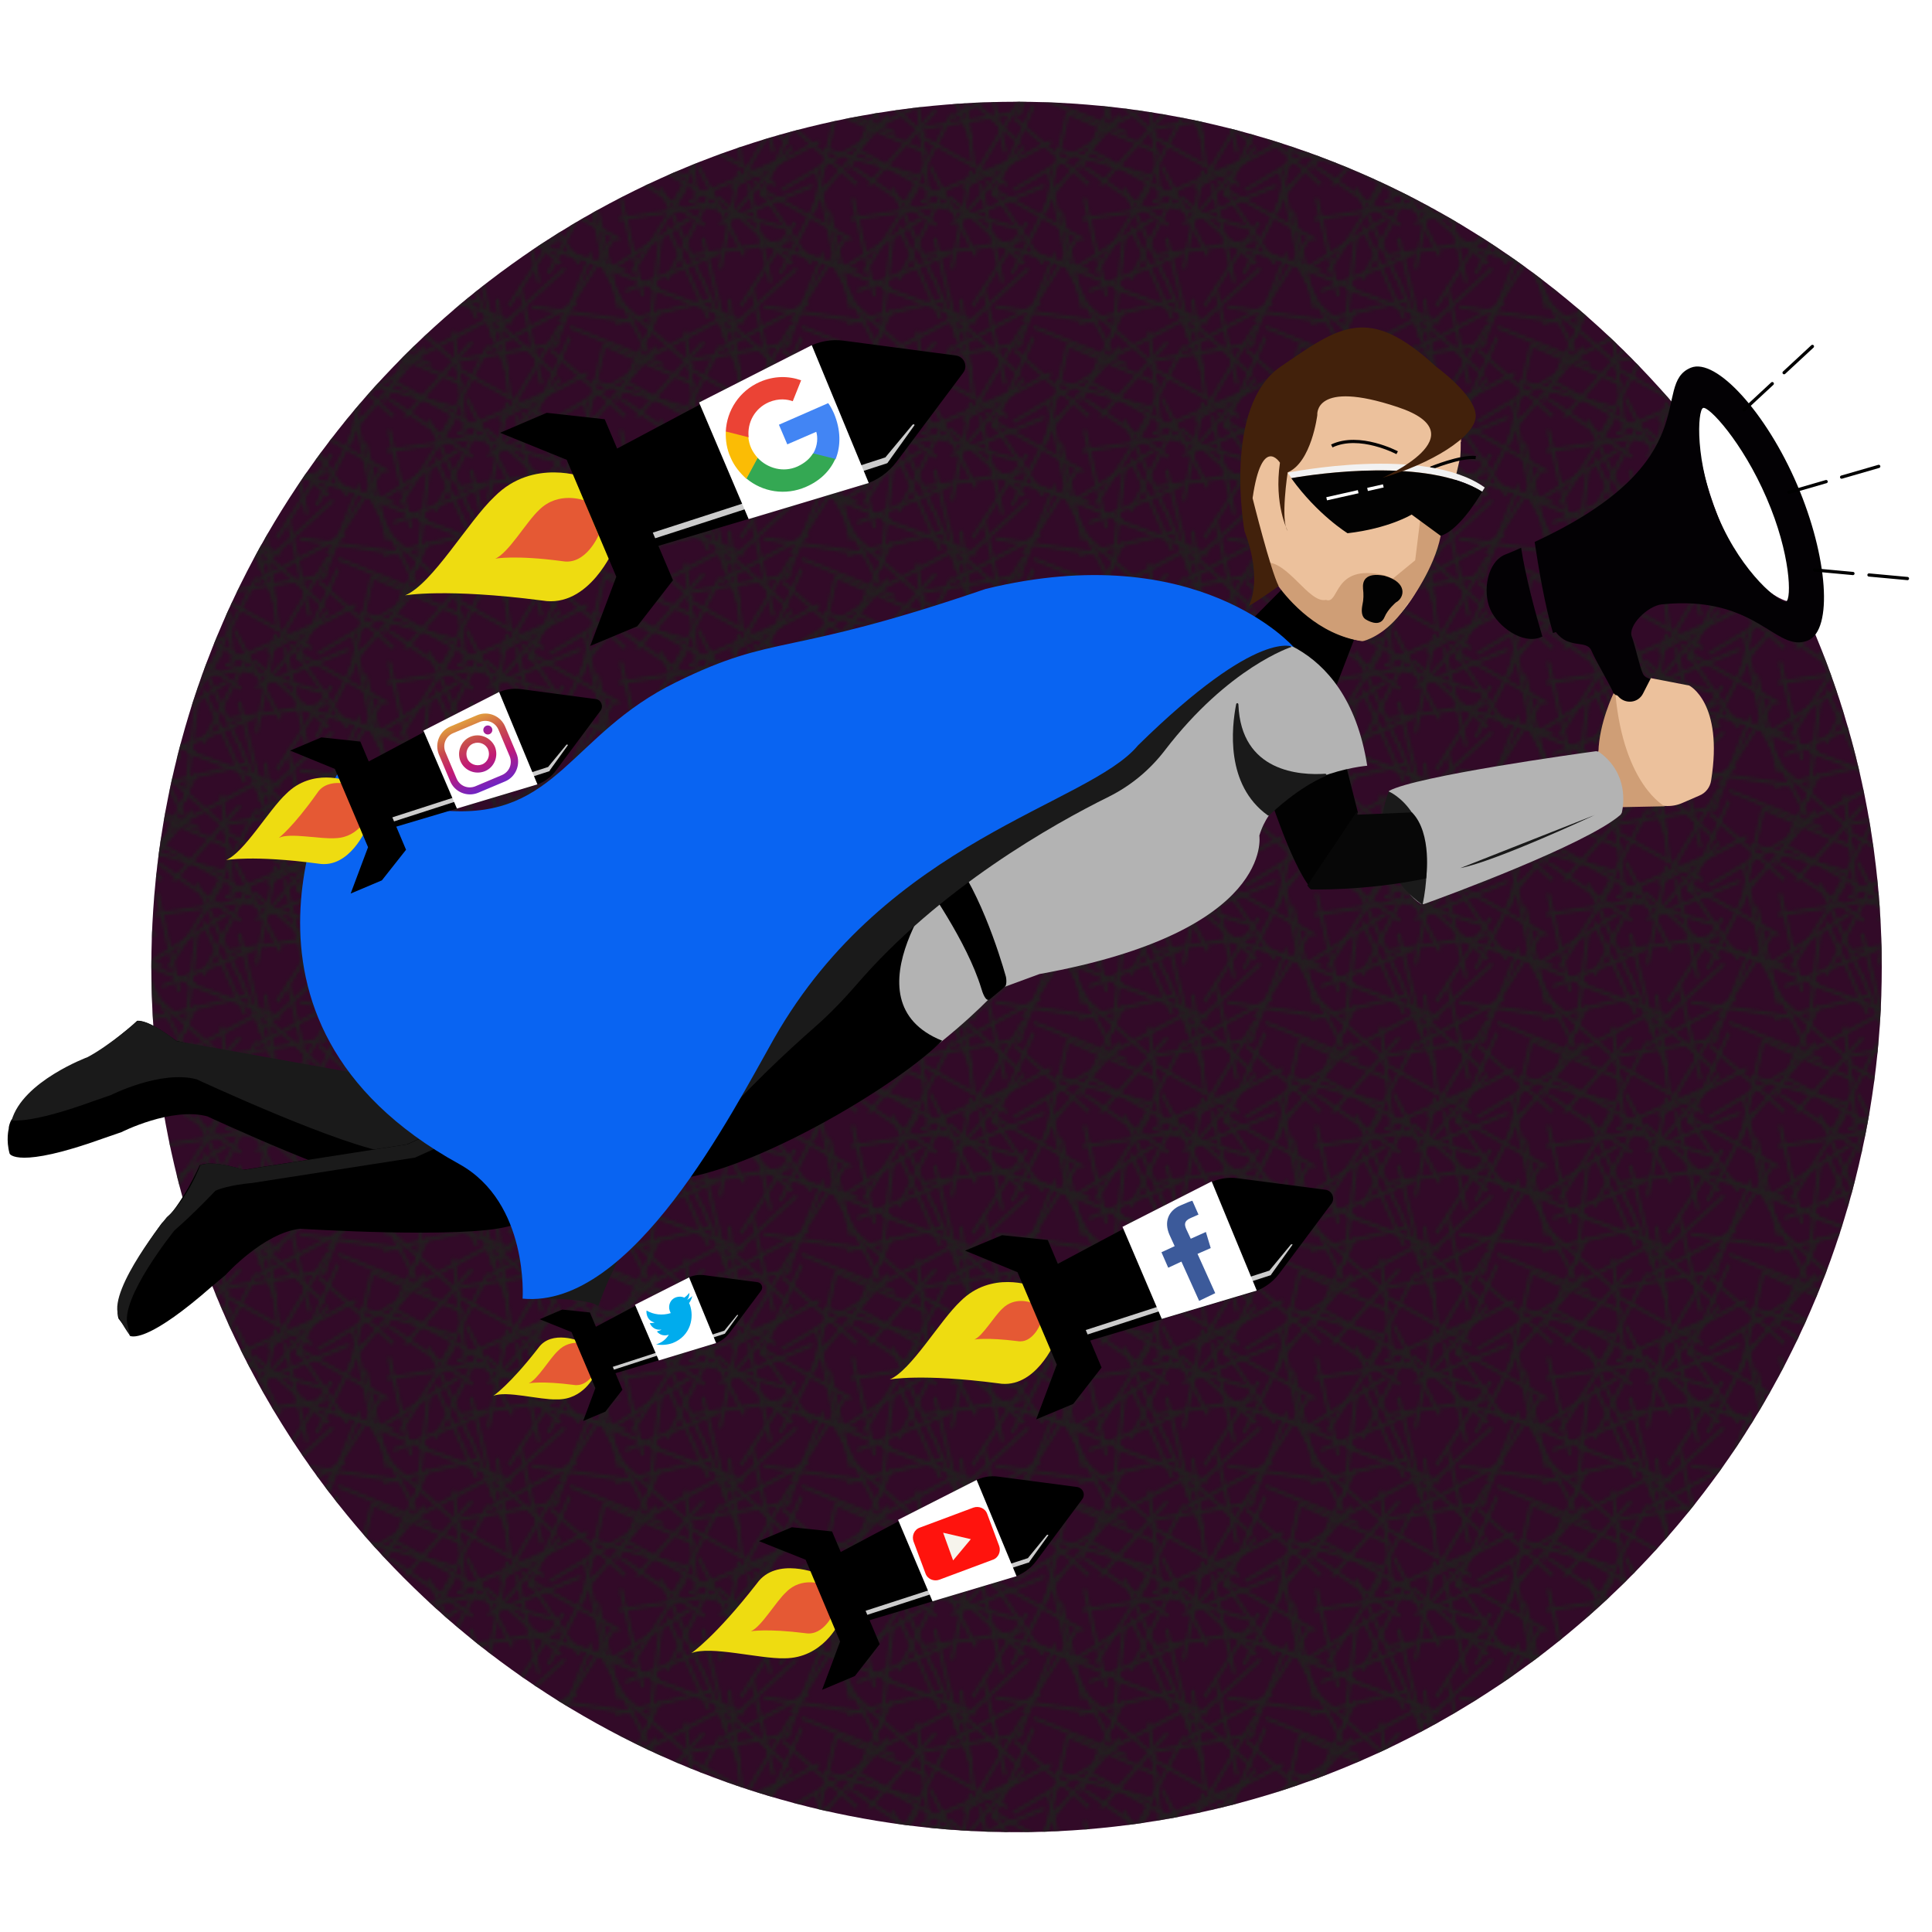 <?xml version="1.0" encoding="utf-8"?>
<!-- Generator: Adobe Illustrator 21.0.2, SVG Export Plug-In . SVG Version: 6.00 Build 0)  -->
<svg version="1.1" id="Layer_1" xmlns="http://www.w3.org/2000/svg" xmlns:xlink="http://www.w3.org/1999/xlink" x="0px" y="0px"
	 viewBox="0 0 600 600" style="enable-background:new 0 0 600 600;" xml:space="preserve">
<style type="text/css">
	.st0{fill:none;}
	.st1{fill:#231F20;}
	.st2{fill:#320A28;}
	.st3{fill:url(#SVGID_1_);}
	.st4{fill:#020202;}
	.st5{fill:#FFFFFF;}
	.st6{fill:#030104;}
	.st7{fill:#ECC19C;}
	.st8{fill:#CF9E76;}
	.st9{fill:#B3B3B3;}
	.st10{fill:#1A1A1A;}
	.st11{fill:#070707;}
	.st12{fill:#0964F2;}
	.st13{fill:#EEDC11;}
	.st14{fill:#E55934;}
	.st15{fill:#CCCCCC;}
	.st16{fill:#3C5A9A;}
	.st17{fill:#00ACED;}
	.st18{fill:#FF130D;}
	.st19{fill:#F6F4EC;}
	.st20{fill:#4285F4;}
	.st21{fill:#34A853;}
	.st22{fill:#FBBC05;}
	.st23{fill:#EB4335;}
	.st24{fill:url(#SVGID_2_);}
	.st25{fill:url(#SVGID_3_);}
	.st26{fill:url(#SVGID_4_);}
	.st27{fill:none;stroke:#020202;stroke-miterlimit:10;}
	.st28{fill:#F2F2F2;}
	.st29{fill:#42210B;}
	.st30{fill:none;stroke:#FFFFFF;stroke-miterlimit:10;}
	.st31{fill:none;stroke:#000000;stroke-linecap:round;stroke-miterlimit:10;stroke-dasharray:12,5,12,5,12,5;}
</style>
<pattern  width="72" height="72" patternUnits="userSpaceOnUse" id="Sticks" viewBox="29.1 -99.7 72 72" style="overflow:visible;">
	<g>
		<rect x="29.1" y="-99.7" class="st0" width="72" height="72"/>
		<g>
			
				<rect x="104.5" y="-37.8" transform="matrix(0.891 -0.454 0.454 0.891 21.596 45.282)" class="st1" width="1" height="31.1"/>
		</g>
		<g>
			
				<rect x="86.5" y="-42.2" transform="matrix(0.571 -0.821 0.821 0.571 59.323 60.024)" class="st1" width="1" height="31.1"/>
			
				<rect x="79.8" y="-15.4" transform="matrix(0.454 -0.891 0.891 0.454 65.326 76.844)" class="st1" width="31.1" height="1"/>
			
				<rect x="92.2" y="-30.7" transform="matrix(0.912 -0.409 0.409 0.912 14.302 36.591)" class="st1" width="1" height="31.1"/>
			
				<rect x="31.5" y="-24.7" transform="matrix(0.926 -0.377 0.377 0.926 12.578 15.953)" class="st1" width="31.1" height="1"/>
			
				<rect x="51.8" y="-34.2" transform="matrix(0.825 -0.565 0.565 0.825 19.673 26.283)" class="st1" width="1" height="31.1"/>
			<rect x="70.3" y="-17" transform="matrix(0.537 -0.843 0.843 0.537 53.625 64.803)" class="st1" width="31.1" height="1"/>
			<polygon class="st1" points="51.9,-2.5 66.1,-30.2 65.1,-30.7 51,-3 			"/>
			
				<rect x="32.5" y="-37.8" transform="matrix(0.891 -0.454 0.454 0.891 13.732 12.562)" class="st1" width="1" height="31.1"/>
			
				<rect x="65.3" y="-35.4" transform="matrix(0.979 -0.202 0.202 0.979 5.372 12.885)" class="st1" width="1" height="31.1"/>
			
				<rect x="59.4" y="-36.4" transform="matrix(0.486 -0.874 0.874 0.486 48.988 41.594)" class="st1" width="1" height="31.1"/>
			
				<rect x="20.2" y="-20.1" transform="matrix(0.192 -0.981 0.981 0.192 48.052 19.302)" class="st1" width="31.1" height="1"/>
			<rect x="44.5" y="-30.8" transform="matrix(0.976 -0.217 0.217 0.976 4.391 9.403)" class="st1" width="1" height="31.1"/>
		</g>
		<g>
			
				<rect x="7.8" y="-15.4" transform="matrix(0.454 -0.891 0.891 0.454 26.041 12.706)" class="st1" width="31.1" height="1"/>
		</g>
		<g>
			
				<rect x="95.9" y="-83.2" transform="matrix(0.988 -0.152 0.152 0.988 13.834 15.95)" class="st1" width="31.1" height="1"/>
			
				<rect x="104.4" y="-74.4" transform="matrix(0.929 -0.369 0.369 0.929 29.186 34.581)" class="st1" width="1" height="31.1"/>
			<rect x="95.8" y="-51" transform="matrix(0.986 -0.165 0.165 0.986 9.838 17.663)" class="st1" width="31.1" height="1"/>
			<rect x="95.3" y="-33" transform="matrix(0.917 -0.399 0.399 0.917 22.127 41.502)" class="st1" width="31.1" height="1"/>
			
				<rect x="109.5" y="-108.6" transform="matrix(0.274 -0.962 0.962 0.274 169.444 38.236)" class="st1" width="1" height="31.1"/>
			
				<rect x="104.5" y="-109.8" transform="matrix(0.891 -0.454 0.454 0.891 54.315 37.418)" class="st1" width="1" height="31.1"/>
			
				<rect x="107.9" y="-53.4" transform="matrix(0.486 -0.874 0.874 0.486 88.75 75.239)" class="st1" width="1" height="31.1"/>
			
				<rect x="102.5" y="-86.3" transform="matrix(0.972 -0.236 0.236 0.972 19.653 22.343)" class="st1" width="1" height="31.1"/>
		</g>
		<g>
			<rect x="23.9" y="-83.2" transform="matrix(0.988 -0.152 0.152 0.988 13.001 5.027)" class="st1" width="31.1" height="1"/>
			
				<rect x="73.1" y="-94.5" transform="matrix(0.988 -0.152 0.152 0.988 15.281 12.355)" class="st1" width="31.1" height="1"/>
			
				<rect x="86.5" y="-114.2" transform="matrix(0.571 -0.821 0.821 0.571 118.457 29.098)" class="st1" width="1" height="31.1"/>
			
				<rect x="30.9" y="-58.9" transform="matrix(0.884 -0.468 0.468 0.884 32.688 14.96)" class="st1" width="31.1" height="1"/>
			
				<rect x="75.4" y="-53.8" transform="matrix(0.885 -0.465 0.465 0.885 35.214 36.191)" class="st1" width="31.1" height="1"/>
			
				<rect x="79.8" y="-87.4" transform="matrix(0.454 -0.891 0.891 0.454 129.464 37.56)" class="st1" width="31.1" height="1"/>
			
				<rect x="74.6" y="-79.7" transform="matrix(0.888 -0.459 0.459 0.888 37.867 27.32)" class="st1" width="1" height="31.1"/>
			
				<rect x="94.3" y="-90.6" transform="matrix(0.912 -0.409 0.409 0.912 39.009 32.238)" class="st1" width="1" height="31.1"/>
			<polygon class="st1" points="58.5,-54.8 45.8,-26.4 44.9,-26.8 57.6,-55.2 			"/>
			
				<rect x="92.2" y="-102.7" transform="matrix(0.912 -0.409 0.409 0.912 43.757 30.291)" class="st1" width="1" height="31.1"/>
			<rect x="63.7" y="-49.8" transform="matrix(0.421 -0.907 0.907 0.421 90.65 43.354)" class="st1" width="31.1" height="1"/>
			
				<rect x="29.3" y="-30.9" transform="matrix(0.658 -0.753 0.753 0.658 38.202 23.38)" class="st1" width="31.1" height="1"/>
			
				<rect x="59.3" y="-40.7" transform="matrix(0.652 -0.758 0.758 0.652 56.494 42.782)" class="st1" width="31.1" height="1"/>
			<rect x="37" y="-67" transform="matrix(0.992 -0.127 0.127 0.992 6.824 4.34)" class="st1" width="1" height="31.1"/>
			
				<rect x="43.5" y="-67.1" transform="matrix(0.366 -0.931 0.931 0.366 99.406 12.729)" class="st1" width="31.1" height="1"/>
			<rect x="29.4" y="-66.3" transform="matrix(0.737 -0.676 0.676 0.737 56.328 13.095)" class="st1" width="31.1" height="1"/>
			
				<rect x="31.6" y="-45.7" transform="matrix(0.509 -0.861 0.861 0.509 61.998 18.393)" class="st1" width="31.1" height="1"/>
			
				<rect x="32.4" y="-74.4" transform="matrix(0.929 -0.369 0.369 0.929 24.091 7.977)" class="st1" width="1" height="31.1"/>
			<rect x="32" y="-78.2" transform="matrix(0.543 -0.839 0.839 0.543 86.945 4.466)" class="st1" width="31.1" height="1"/>
			<polygon class="st1" points="83.3,-70.9 112.4,-60.1 112.1,-59.1 82.9,-69.9 			"/>
			
				<rect x="31.5" y="-96.7" transform="matrix(0.926 -0.377 0.377 0.926 39.693 10.652)" class="st1" width="31.1" height="1"/>
			
				<rect x="82.1" y="-62.1" transform="matrix(0.399 -0.917 0.917 0.399 92.379 47.778)" class="st1" width="1" height="31.1"/>
			
				<rect x="74.3" y="-75.7" transform="matrix(0.926 -0.377 0.377 0.926 34.932 28.297)" class="st1" width="31.1" height="1"/>
			
				<rect x="51.8" y="-106.2" transform="matrix(0.825 -0.565 0.565 0.825 60.324 13.709)" class="st1" width="1" height="31.1"/>
			
				<rect x="71.7" y="-63.5" transform="matrix(0.973 -0.232 0.232 0.973 17.009 18.54)" class="st1" width="31.1" height="1"/>
			<rect x="23.8" y="-51" transform="matrix(0.986 -0.165 0.165 0.986 8.853 5.795)" class="st1" width="31.1" height="1"/>
			<rect x="23.3" y="-33" transform="matrix(0.917 -0.399 0.399 0.917 16.157 12.796)" class="st1" width="31.1" height="1"/>
			
				<rect x="66.7" y="-84.1" transform="matrix(0.843 -0.538 0.538 0.843 57.944 31.165)" class="st1" width="31.1" height="1"/>
			<polygon class="st1" points="58.3,-58.6 87.1,-46.9 86.7,-46 57.9,-57.7 			"/>
			<polygon class="st1" points="78.5,-30.6 99.2,-53.8 100,-53.1 79.3,-29.9 			"/>
			
				<rect x="37.5" y="-108.6" transform="matrix(0.274 -0.962 0.962 0.274 117.145 -31.016)" class="st1" width="1" height="31.1"/>
			
				<rect x="79.3" y="-52.6" transform="matrix(0.274 -0.962 0.962 0.274 93.608 49.818)" class="st1" width="1" height="31.1"/>
			<rect x="60" y="-95.4" transform="matrix(0.274 -0.962 0.962 0.274 120.744 0.25)" class="st1" width="1" height="31.1"/>
			
				<rect x="49.6" y="-37.1" transform="matrix(0.859 -0.513 0.513 0.859 27.959 28.244)" class="st1" width="31.1" height="1"/>
			<rect x="61.1" y="-77.7" transform="matrix(0.146 -0.989 0.989 0.146 114.113 7.829)" class="st1" width="1" height="31.1"/>
			
				<rect x="49.7" y="-37.7" transform="matrix(0.221 -0.975 0.975 0.221 87.044 34.663)" class="st1" width="31.1" height="1"/>
			
				<rect x="68.8" y="-70.7" transform="matrix(0.114 -0.994 0.994 0.114 144.548 21.593)" class="st1" width="31.1" height="1"/>
			
				<rect x="47.8" y="-73.3" transform="matrix(0.537 -0.843 0.843 0.537 90.647 19.724)" class="st1" width="31.1" height="1"/>
			
				<rect x="70.3" y="-89" transform="matrix(0.537 -0.843 0.843 0.537 114.346 31.493)" class="st1" width="31.1" height="1"/>
			<polygon class="st1" points="51.9,-74.5 66.1,-102.2 65.1,-102.7 51,-75 			"/>
			
				<rect x="32.5" y="-109.8" transform="matrix(0.891 -0.454 0.454 0.891 46.452 4.698)" class="st1" width="1" height="31.1"/>
			<rect x="82" y="-38.9" transform="matrix(0.459 -0.888 0.888 0.459 86.859 65.852)" class="st1" width="31.1" height="1"/>
			
				<rect x="65.3" y="-107.4" transform="matrix(0.979 -0.202 0.202 0.979 19.906 11.403)" class="st1" width="1" height="31.1"/>
			
				<rect x="71.1" y="-91.2" transform="matrix(0.377 -0.926 0.926 0.377 114.725 19.156)" class="st1" width="1" height="31.1"/>
			<rect x="95.2" y="-57" transform="matrix(0.994 -0.114 0.114 0.994 5.343 10.628)" class="st1" width="1" height="31.1"/>
			
				<rect x="41.8" y="-69.1" transform="matrix(0.665 -0.746 0.746 0.665 54.113 13.684)" class="st1" width="1" height="31.1"/>
			<rect x="63.1" y="-56.3" transform="matrix(0.666 -0.746 0.746 0.666 51.72 33.831)" class="st1" width="1" height="31.1"/>
			
				<rect x="35.9" y="-53.4" transform="matrix(0.486 -0.874 0.874 0.486 51.773 12.331)" class="st1" width="1" height="31.1"/>
			
				<rect x="34.2" y="-37.1" transform="matrix(0.885 -0.465 0.465 0.885 22.727 18.951)" class="st1" width="31.1" height="1"/>
			<rect x="88.8" y="-49" transform="matrix(0.486 -0.874 0.874 0.486 75.152 60.874)" class="st1" width="1" height="31.1"/>
			
				<rect x="59.4" y="-108.4" transform="matrix(0.486 -0.874 0.874 0.486 111.896 4.616)" class="st1" width="1" height="31.1"/>
			
				<rect x="20.2" y="-92.1" transform="matrix(0.192 -0.981 0.981 0.192 118.71 -38.862)" class="st1" width="31.1" height="1"/>
			<rect x="76.8" y="-98.6" transform="matrix(0.976 -0.217 0.217 0.976 19.878 14.805)" class="st1" width="1" height="31.1"/>
			
				<rect x="45.4" y="-71.2" transform="matrix(0.976 -0.217 0.217 0.976 13.167 8.632)" class="st1" width="1" height="31.1"/>
			
				<rect x="44.5" y="-102.8" transform="matrix(0.976 -0.217 0.217 0.976 20.019 7.687)" class="st1" width="1" height="31.1"/>
			
				<rect x="69.5" y="-94.6" transform="matrix(0.976 -0.217 0.217 0.976 18.824 13.31)" class="st1" width="1" height="31.1"/>
			
				<rect x="84.2" y="-71.6" transform="matrix(0.665 -0.746 0.746 0.665 70.162 44.489)" class="st1" width="1" height="31.1"/>
			<rect x="43" y="-103.7" transform="matrix(0.666 -0.746 0.746 0.666 80.353 3.008)" class="st1" width="1" height="31.1"/>
			
				<rect x="30.5" y="-86.3" transform="matrix(0.972 -0.236 0.236 0.972 17.612 5.322)" class="st1" width="1" height="31.1"/>
		</g>
		<g>
			<rect x="1.1" y="-94.5" transform="matrix(0.988 -0.152 0.152 0.988 14.448 1.432)" class="st1" width="31.1" height="1"/>
			<rect x="3.4" y="-53.8" transform="matrix(0.885 -0.465 0.465 0.885 26.949 2.697)" class="st1" width="31.1" height="1"/>
			
				<rect x="7.8" y="-87.4" transform="matrix(0.454 -0.891 0.891 0.454 90.179 -26.578)" class="st1" width="31.1" height="1"/>
			<rect x="22.3" y="-90.6" transform="matrix(0.912 -0.409 0.409 0.912 32.707 2.779)" class="st1" width="1" height="31.1"/>
			<polygon class="st1" points="11.3,-70.9 40.4,-60.1 40.1,-59.1 10.9,-69.9 			"/>
			<rect x="2.3" y="-75.7" transform="matrix(0.926 -0.377 0.377 0.926 29.631 1.183)" class="st1" width="31.1" height="1"/>
			<rect x="-0.3" y="-63.5" transform="matrix(0.973 -0.232 0.232 0.973 15.04 1.818)" class="st1" width="31.1" height="1"/>
			<rect x="10" y="-38.9" transform="matrix(0.459 -0.888 0.888 0.459 47.931 1.897)" class="st1" width="31.1" height="1"/>
			<rect x="16.8" y="-49" transform="matrix(0.486 -0.874 0.874 0.486 38.175 -2.034)" class="st1" width="1" height="31.1"/>
		</g>
		<g>
			
				<rect x="95.3" y="-105" transform="matrix(0.917 -0.399 0.399 0.917 50.834 35.532)" class="st1" width="31.1" height="1"/>
		</g>
		<g>
			<polygon class="st1" points="58.5,-126.8 45.8,-98.4 44.9,-98.8 57.6,-127.2 			"/>
			
				<rect x="29.3" y="-102.9" transform="matrix(0.658 -0.753 0.753 0.658 92.386 -1.206)" class="st1" width="31.1" height="1"/>
			<rect x="23.3" y="-105" transform="matrix(0.917 -0.399 0.399 0.917 44.863 6.825)" class="st1" width="31.1" height="1"/>
			
				<rect x="49.7" y="-109.7" transform="matrix(0.221 -0.975 0.975 0.221 157.257 -21.398)" class="st1" width="31.1" height="1"/>
			
				<rect x="82" y="-110.9" transform="matrix(0.459 -0.888 0.888 0.459 150.814 26.924)" class="st1" width="31.1" height="1"/>
			<rect x="95.2" y="-129" transform="matrix(0.994 -0.114 0.114 0.994 13.539 10.16)" class="st1" width="1" height="31.1"/>
			
				<rect x="88.8" y="-121" transform="matrix(0.486 -0.874 0.874 0.486 138.06 23.897)" class="st1" width="1" height="31.1"/>
		</g>
		<g>
			
				<rect x="10" y="-110.9" transform="matrix(0.459 -0.888 0.888 0.459 111.886 -37.031)" class="st1" width="31.1" height="1"/>
			
				<rect x="16.8" y="-121" transform="matrix(0.486 -0.874 0.874 0.486 101.083 -39.011)" class="st1" width="1" height="31.1"/>
		</g>
	</g>
</pattern>
<circle class="st2" cx="315.7" cy="300.3" r="268.7"/>
<pattern  id="SVGID_1_" xlink:href="#Sticks" patternTransform="matrix(1 0 0 1 -68 -12)">
</pattern>
<circle class="st3" cx="315.7" cy="300.3" r="268.7"/>
<g>
	<path d="M414.5,214.3l7.3-19l-21.7-14.3l-13.6,13.7C386.5,194.8,408.3,207.8,414.5,214.3z"/>
</g>
<g>
	<path class="st4" d="M416.5,231.7c0,0-15.9,3.7-22.9,13.4c0,0,7.2,23,13.3,30.5l14.8-23.3L416.5,231.7z"/>
</g>
<g>
	<path class="st0" d="M555.6,150.9c0,0,7.3,10,7.5,16.1c0,0-0.5,14.8,2.6,19.1"/>
</g>
<path class="st5" d="M556.2,154.8c7.8,20,8.6,29.9,3.1,32c-5.4,2.1-17.9-6.2-25.7-26.2c-7.8-20-8-34.1-2.4-37.5
	C536.1,120.1,548.4,134.8,556.2,154.8z"/>
<path class="st0" d="M528.9,126.8c-1.7,0.7-2.7,16.6,4.8,34.1c7.5,17.4,19.2,26.7,21,26c1.7-0.7,1.5-14.7-6-32.1
	C541.2,137.3,530.7,126.1,528.9,126.8z"/>
<path class="st6" d="M558.1,150.5c-9.6-22.4-25.2-39.5-33-36.3c-12.7,5.2,5.9,28.9-48.5,54.1c1.1,7.5,3.2,19.9,5.7,28.3
	c0.5-0.2,0.9-0.3,0.9-0.3c4,5.4,9.5,2.3,11,5.7c1.8,4.1,5.6,10.2,6.9,13.3c1.3,3.1,3.2,8.7,5.4,7.9c2.2-0.8,5.1-3.7,7.9-4.7
	c2.8-1.1,3.5-3.6,2.7-5.6c-0.9-2.2-5.8-1.2-6.9-3.7c-1.1-2.5-2.4-8.8-3.4-11.4c-1.4-3.5,4.9-9.6,9.2-10.1
	c29.8-3.1,35.4,15.3,45.5,11.2C569.3,195.6,567.7,172.9,558.1,150.5z M554.7,186.8c-1.7,0.7-13.5-8.5-21-26
	c-7.5-17.4-6.5-33.4-4.8-34.1c1.7-0.7,12.2,10.5,19.7,27.9C556.2,172.1,556.4,186.1,554.7,186.8z"/>
<path class="st6" d="M467.5,172.2c-5.7,2.3-7.1,11.5-4.7,17c2.4,5.5,10.1,11,15.7,8.7c0.1-0.1,0.3-0.1,0.5-0.2
	c-2.2-7.4-5.3-18.9-6.6-27.6C470.9,170.8,469.3,171.5,467.5,172.2z"/>
<g>
	<path class="st7" d="M496.8,232.3l4-15.7c0.2-0.8,1.2-1,1.7-0.4v0c2.2,2.6,6.3,2.2,7.8-0.9l2.4-4.7l11.9,2.3c0,0,10.7,5.3,6.8,29.5
		c-0.3,2.1-1.7,3.9-3.7,4.7l-5.3,2.3c-1.6,0.7-3.4,1-5.2,0.9l-12.5-0.6C504.8,249.8,492.2,244.5,496.8,232.3z"/>
</g>
<path class="st8" d="M502,250.7l15-0.3c0,0-12.6-6.5-15.3-34.6l-0.6-0.5c0,0-4.5,9.3-4.7,18.3c-0.2,9,0,0,0,0L502,250.7z"/>
<g>
	<path class="st9" d="M431.3,246.1c0.5,0.7-2.1,5.6-0.9,10.8c0,0.1,0.1,0.3,0.1,0.4c2.3,4.3,4.3,8.9,5.1,15.4c0.4,3,2.7,6.1,5.5,7.9
		c0.4,0.2,0.8,0.3,1.3,0.1c5.9-2.1,50-18.3,60.8-27.6c0.2-0.2,0.4-0.5,0.5-0.8c0.5-2.3,2.1-12.1-7-18.7c-0.3-0.2-0.7-0.3-1.1-0.3
		c-5.9,0.8-55.7,7.7-64.2,12.3C431.3,245.8,431.2,246,431.3,246.1z"/>
</g>
<path class="st10" d="M431.3,245.8c0,0,16.3,6.7,10.5,35.2C441.8,281,422.5,268.9,431.3,245.8z"/>
<g>
	<g>
		<path class="st11" d="M406,275c0.4,0.5,0.7,0.9,1.1,1.2c0,0,16.6,0.6,35.8-3.4c0,0,2-14-4.4-20.5l-16.9,0.7l-0.2-1"/>
	</g>
</g>
<g>
	<path class="st9" d="M386.2,196.6c0,0,31.9-0.4,38.4,41.2c0,0-27.7,2.3-33.5,21.7c0,0,4.9,29.8-68.3,43l-12.8,4.7
		c0,0-30.5,35-87.9,55.4c0,0-109.6-3.7-114.7-8.6c0,0,139.4-72.9,180.9-88.4c0,0,37.2-28.5,40.5-34
		C328.8,231.7,366.2,202.5,386.2,196.6z"/>
</g>
<g>
	<path d="M312.3,303c-1.7-6-8.8-29.2-19-39.9c-0.7-0.7-1.8-0.9-2.6-0.4l-6.1,3.6c-1.1,0.6-1.4,2.1-0.6,3.1
		c4.1,5.7,16.3,23.1,20.7,37.4c0.4,1.4,1.4,4.4,2.6,3.6l4.8-4C312.7,306,312.6,303.8,312.3,303z"/>
</g>
<path class="st10" d="M383.9,218.7c-1.4,7.2-3.4,25,9.8,34.5c0.1,0.1,0.4,0.1,0.5,0c1.4-1.4,9.2-8.7,17.5-12.2
	c0.4-0.2,0.3-0.7-0.2-0.7c-7.6,0.5-26.1-0.4-26.9-21.5C384.6,218.3,384,218.2,383.9,218.7z"/>
<g>
	<path class="st10" d="M495.3,253.1c0,0-30.8,14.4-41.8,16.5"/>
</g>
<path d="M152.2,331.9l-0.2,0l8.1,30.1l-35.4-28.7c-17.3,3.2-70-10.1-70-10.1c-3.8-2.8-9-6.4-12.1-6.2c-3,2.9-10.8,8.9-10.8,8.9
	l-12.5,7.2C7.3,338.5,8.5,341.6,3.4,348c-0.4,0.9-0.7,1.8-0.7,2.6c0,0-0.9,3.5,0.3,7.7c0,0,2.3,4.9,29.2-4.8l5.5-1.9
	c0,0,15.6-7.9,26.7-4.9c0,0,46,21.4,60.8,22.9l38.3,3.9L152.2,331.9z"/>
<path class="st10" d="M28.9,342l5.5-1.9c0,0,15.6-7.9,26.7-4.9c0,0,46,21.4,60.8,22.9l38.3,3.9l-8.1-30.1l-42.1,1.3l-55.2-9.9
	c0,0-7.8-6.4-12.1-6.2c0,0-8.7,7.6-15.5,11.2c0,0-20.2,7.5-23.6,19.7C7.3,348.2,14.6,347.2,28.9,342z"/>
<path d="M294.2,271.2c0,0-32.5,39.6-1.6,52c-17,16.9-74.6,49.6-93.2,42.2c0,0-5.4-35,2.3-42.2L294.2,271.2z"/>
<g>
	<path d="M65.7,399.6l4.4-3.7c0,0,11.7-13,23.1-14.3c0,0,50.7,3.2,64.9-0.8l36.6-10.2l-25.1-34.8l-43.3,19.6l-50.7,7.9
		c0,0-9.6-3.2-13.6-1.4c0,0-5.5,12.5-11.7,17.9c0,0-16.2,21.4-13.5,29.7c0,0,2.9,3.7,3.6,5.4C41.6,415.3,47,416,65.7,399.6z"/>
	<path class="st10" d="M54.2,382.1c6.2-5.4,12.7-12.3,12.7-12.3c3.9-1.8,11.3-2.4,11.3-2.4l50.7-7.9l43.3-19.6l22.7,30.7l0.5-0.1
		l-25.6-34.7l-43.3,19.6l-50.7,7.9c0,0-9.6-3.2-13.6-1.4c0,0-4.1,10.8-10.4,16.1c0,0-17.9,22-15.1,30.4c0,0,1.1,2.9,3.7,6.4
		c0,0,0.1,0.1,0.2,0.1c-0.7-1.8-0.9-3.1-0.9-3.1C36.9,403.5,54.2,382.1,54.2,382.1z"/>
</g>
<path class="st10" d="M401.1,200.9c0,0-19.5,6.2-39.4,32.2c-4.6,6-10.5,10.9-17.3,14.3c-17.4,8.6-52.6,28.4-78.4,58.4
	c-4.1,4.7-8.4,9.2-13.1,13.3c-16.1,14.1-54.6,50.4-67.1,86.5c-4.1-3-23.6-2.3-23.6-2.3l126.2-142.1l105.8-66.2l3.4,3L401.1,200.9z"
	/>
<g>
	<path class="st12" d="M401.8,201c0,0-10.5-6.7-48.4,30.5c-15.2,18.4-77.8,29.2-113,91c-13,22.9-44,84.1-78.1,80.8
		c0,0,2-29.8-19.7-41.8c-81.1-44.7-37.9-121-37.9-121s19,10.2,34.2,11.3c34.2,2.4,38.2-23.8,71-39.9c31.5-15.5,33.1-7.4,96.2-29
		C372.1,166.8,401.8,201,401.8,201z"/>
</g>
<path class="st13" d="M181.7,148.3c0,0-16.1-6.2-28.1,5.9c-8.2,7.7-19.3,27.2-27.8,30.7c0,0,12.5-2.3,42.6,1.6
	c14.6,2.5,22.4-16.4,22.4-16.4L181.7,148.3z"/>
<path class="st14" d="M181.4,155.4c0,0-7.9-3-13.9,2.9c-4.1,3.8-9.5,13.4-13.7,15.2c0,0,6.2-1.2,21,0.8c7.2,1.2,11.1-8.1,11.1-8.1
	L181.4,155.4z"/>
<path d="M198.5,171.3l69.7-20.8c4.2-1.2,7.8-3.8,10.4-7.3l20.5-27.4c1.6-2.1,0.3-5.1-2.3-5.4l-34.8-4.6c-3.8-0.5-7.7,0.2-11.1,2
	l-64.7,34.4L198.5,171.3z"/>
<path class="st15" d="M275.4,143.9l-74.2,24c-0.2,0.1-0.4,0-0.5-0.1l-0.4-1.3c0-0.1,0.1-0.3,0.3-0.4l74.2-24c0.1,0,0.1,0,0.2-0.1
	l8.4-10.1c0.4-0.3,0.8,0,0.5,0.3l-8.3,11.6C275.5,143.8,275.4,143.9,275.4,143.9z"/>
<polygon class="st5" points="252.1,107.2 269.8,150 232.5,161.2 217.1,125 "/>
<polygon points="187.8,130.2 209,180.2 197.9,194.5 183.3,200.6 191.4,179.1 176,142.8 155.3,134.4 169.8,128.2 "/>
<path class="st13" d="M184.6,427.2c0,0-3.4,7.5-11.6,7.4c-5.4,0.2-15.7-2.8-19.8-1.1c0,0,5.1-3.4,14-14.9c4.1-5.8,13.1-2,13.1-2
	L184.6,427.2z"/>
<path class="st14" d="M182.5,417.5c0,0-5.3-2-9.2,2c-2.7,2.5-6.3,8.9-9.1,10.1c0,0,4.1-0.8,14,0.5c4.8,0.8,7.3-5.4,7.3-5.4
	L182.5,417.5z"/>
<path d="M188.3,427.3l33.3-9.9c2-0.6,3.7-1.8,5-3.5l9.8-13.1c0.7-1,0.1-2.4-1.1-2.6l-16.7-2.2c-1.8-0.2-3.7,0.1-5.3,1l-31,16.5
	L188.3,427.3z"/>
<path class="st15" d="M225.1,414.2l-35.5,11.5c-0.1,0-0.2,0-0.2-0.1l-0.2-0.6c0-0.1,0-0.1,0.1-0.2l35.5-11.5c0,0,0.1,0,0.1,0l4-4.9
	c0.2-0.1,0.4,0,0.3,0.1L225.1,414.2C225.2,414.2,225.1,414.2,225.1,414.2z"/>
<polygon class="st5" points="214,396.7 222.4,417.1 204.6,422.5 197.2,405.2 "/>
<polygon points="183.2,407.6 193.3,431.6 188,438.4 181.1,441.3 184.9,431.1 177.5,413.7 167.6,409.7 174.6,406.7 "/>
<path class="st13" d="M260.5,504.1c0,0-5,10.9-16.9,10.9c-7.8,0.2-23-4-28.9-1.6c0,0,7.4-5,20.4-21.7c6-8.4,19.2-2.9,19.2-2.9
	L260.5,504.1z"/>
<path class="st14" d="M255.3,492c0,0-6.4-2.4-11.1,2.4c-3.3,3-7.7,10.8-11,12.2c0,0,5-0.9,16.9,0.6c5.8,1,8.9-6.5,8.9-6.5L255.3,492
	z"/>
<path d="M265.9,504.4l48.6-14.5c2.9-0.9,5.5-2.7,7.3-5.1l14.3-19.2c1.1-1.5,0.2-3.5-1.6-3.8l-24.3-3.2c-2.7-0.4-5.4,0.1-7.7,1.4
	l-45.2,24L265.9,504.4z"/>
<path class="st15" d="M319.6,485.2L267.8,502c-0.1,0-0.3,0-0.3-0.1l-0.3-0.9c0-0.1,0.1-0.2,0.2-0.3l51.8-16.8c0,0,0.1,0,0.1-0.1
	l5.8-7.1c0.3-0.2,0.6,0,0.4,0.2l-5.8,8.1C319.7,485.2,319.6,485.2,319.6,485.2z"/>
<polygon class="st5" points="303.3,459.6 315.7,489.5 289.6,497.3 278.9,472 "/>
<polygon points="258.4,475.6 273.2,510.6 265.5,520.5 255.3,524.8 260.9,509.8 250.2,484.4 235.7,478.6 245.9,474.3 "/>
<path class="st13" d="M320.6,399.4c0,0-12.7-4.9-22.3,4.7c-6.5,6.1-15.3,21.5-22,24.3c0,0,9.9-1.9,33.7,1.2c11.5,2,17.7-13,17.7-13
	L320.6,399.4z"/>
<path class="st14" d="M320.1,404.5c0,0-5-1.9-8.8,1.9c-2.6,2.4-6.1,8.5-8.7,9.6c0,0,3.9-0.7,13.4,0.5c4.6,0.8,7-5.1,7-5.1
	L320.1,404.5z"/>
<path d="M333.9,417.7l55.1-16.4c3.3-1,6.2-3,8.3-5.8l16.2-21.7c1.2-1.6,0.2-4-1.8-4.3l-27.5-3.6c-3-0.4-6.1,0.2-8.8,1.6l-51.2,27.3
	L333.9,417.7z"/>
<path class="st15" d="M394.7,396L336,415c-0.2,0.1-0.3,0-0.4-0.1l-0.3-1c0-0.1,0.1-0.2,0.2-0.3l58.7-19c0,0,0.1,0,0.1-0.1l6.6-8
	c0.3-0.2,0.7,0,0.4,0.2l-6.6,9.2C394.8,395.9,394.7,395.9,394.7,396z"/>
<polygon class="st5" points="376.3,366.9 390.3,400.8 360.8,409.6 348.6,381 "/>
<polygon points="325.4,385.1 342.1,424.7 333.3,436 321.8,440.8 328.2,423.8 316,395.1 299.7,388.4 311.2,383.6 "/>
<path class="st13" d="M107.8,242.5c0,0-10.8-4.1-18.9,4c-5.5,5.1-13,18.2-18.7,20.6c0,0,8.4-1.6,28.6,1.1c9.8,1.7,15-11,15-11
	L107.8,242.5z"/>
<path class="st14" d="M114.3,253.2c0,0-2.7,6.8-10,7.1c-4.8,0.4-14.2-1.8-17.7-0.1c0,0,4.4-3.3,11.9-13.9c3.4-5.3,11.6-2.3,11.6-2.3
	L114.3,253.2z"/>
<path d="M119.1,257.9l46.7-13.9c2.8-0.8,5.3-2.5,7-4.9l13.7-18.4c1-1.4,0.2-3.4-1.5-3.6l-23.3-3.1c-2.6-0.3-5.2,0.1-7.4,1.3
	l-43.4,23.1L119.1,257.9z"/>
<path class="st15" d="M170.6,239.5l-49.8,16.1c-0.1,0-0.3,0-0.3-0.1l-0.3-0.9c0-0.1,0.1-0.2,0.2-0.3l49.8-16.1c0,0,0.1,0,0.1-0.1
	l5.6-6.8c0.2-0.2,0.6,0,0.4,0.2l-5.6,7.8C170.7,239.5,170.7,239.5,170.6,239.5z"/>
<polygon class="st5" points="155,214.9 166.9,243.6 141.9,251.1 131.5,226.9 "/>
<polygon points="111.9,230.3 126.1,263.9 118.6,273.4 108.9,277.5 114.3,263.1 104,238.8 90.1,233.1 99.8,229 "/>
<path class="st16" d="M377.4,401.6l-5.5-12.2l4.1-1.8l-1.5-5l-4.7,2.1l-1.4-3c-0.6-1.4-0.7-2.5,1.3-3.4l2.5-1.1l-1.9-4.3
	c-0.5,0.1-2,0.7-3.8,1.5c-3.6,1.6-5.1,5-3.3,9.1l1.6,3.5l-4.1,1.9l2.1,4.8l4.1-1.9l5.5,12.2L377.4,401.6L377.4,401.6z"/>
<g>
	<path class="st17" d="M215,402.5c-0.5,0.5-1,0.8-1.6,1.2c0.5-0.6,0.7-1.4,0.7-2.2c-0.5,0.6-1,1.1-1.6,1.5c-0.8-0.4-1.7-0.4-2.6-0.1
		c-1.7,0.6-2.5,2.5-1.9,4.2c0.1,0.2,0.2,0.5,0.3,0.7c-2.6,0.8-5.3,0.5-7.5-0.8c-0.1,0.5,0,1.1,0.2,1.7c0.4,1.1,1.3,1.8,2.3,2
		c-0.5,0.2-1,0.2-1.5,0.2c0,0,0,0,0,0c0.6,1.5,2.1,2.3,3.6,2c-0.2,0.2-0.5,0.3-0.8,0.4c-0.2,0.1-0.4,0.1-0.6,0.2
		c0.9,1.1,2.3,1.5,3.7,1c-0.7,1.2-1.8,2.2-3.3,2.8c-0.2,0.1-0.5,0.2-0.7,0.2c1.7,0.3,3.5,0.2,5.2-0.4c5.6-2.2,6.8-8,5.3-12
		c-0.1-0.1-0.1-0.3-0.2-0.4C214.5,404,214.8,403.3,215,402.5z"/>
</g>
<g id="Capa_x0020_1">
	<g id="_376678360">
		<path class="st18" d="M285.7,474.4l16.6-6.2c1.7-0.6,3.7,0.2,4.3,2l3.7,9.9c0.6,1.7-0.2,3.7-2,4.3l-16.6,6.2
			c-1.7,0.6-3.7-0.2-4.3-2l-3.7-9.9C283.1,477,283.9,475,285.7,474.4z"/>
		<polygon class="st19" points="292.9,476 296,484.6 301.5,478 		"/>
	</g>
</g>
<path class="st20" d="M259,128.4c-0.6-1.3-1.1-2.3-1.8-3.2l-15.3,6.7l2.6,6.1l9-3.9c0.5,1.6,0.5,4.3-1,6.8l0.1,0.2l6.5,1.6l0.4-0.1
	C261.2,138.4,261.1,133.4,259,128.4"/>
<path class="st21" d="M250.3,151.2c4.4-1.9,7.5-5,9.1-8.7l-6.9-1.7c-1,1.6-2.5,3-4.9,4.1c-4.3,1.9-9.2,0.6-12.3-2.7l-0.2,0.1
	l-3.3,6.1l0,0.2C236.8,152.8,243.9,154,250.3,151.2"/>
<path class="st22" d="M235.3,142.2c-0.8-0.9-1.5-1.9-2-3c-0.5-1.1-0.8-2.3-0.9-3.5l-0.1-0.2l-6.8-1.7l-0.1,0.2
	c-0.1,2.7,0.3,5.5,1.5,8.1c1.1,2.6,2.9,4.8,4.9,6.6L235.3,142.2"/>
<path class="st23" d="M238.8,124.9c3.1-1.3,5.7-0.9,7.4-0.3l2.6-6.5c-4-1.4-8.4-1.4-12.8,0.5c-6.4,2.8-10.3,8.9-10.6,15.4l7.1,1.8
	C232,131.2,234.4,126.8,238.8,124.9"/>
<g>
	
		<linearGradient id="SVGID_2_" gradientUnits="userSpaceOnUse" x1="158.772" y1="242.911" x2="158.772" y2="265.033" gradientTransform="matrix(0.924 -0.383 0.383 0.924 -95.692 60.392)">
		<stop  offset="0" style="stop-color:#E09B3D"/>
		<stop  offset="0.3" style="stop-color:#C74C4D"/>
		<stop  offset="0.6" style="stop-color:#C21975"/>
		<stop  offset="1" style="stop-color:#7024C4"/>
	</linearGradient>
	<path class="st24" d="M148.2,222.1l-8.3,3.5c-3.4,1.4-5,5.3-3.6,8.7l3.5,8.3c1.4,3.4,5.3,5,8.7,3.6l8.3-3.5c3.4-1.4,5-5.3,3.6-8.7
		l-3.5-8.3C155.5,222.3,151.6,220.7,148.2,222.1z M158.3,234.9c0.9,2.3-0.1,4.8-2.4,5.8l-8.3,3.5c-2.3,0.9-4.8-0.1-5.8-2.4l-3.5-8.3
		c-0.9-2.3,0.1-4.8,2.4-5.8l8.3-3.5c2.3-0.9,4.8,0.1,5.8,2.4L158.3,234.9L158.3,234.9z"/>
	
		<linearGradient id="SVGID_3_" gradientUnits="userSpaceOnUse" x1="158.772" y1="242.911" x2="158.772" y2="265.033" gradientTransform="matrix(0.924 -0.383 0.383 0.924 -95.692 60.392)">
		<stop  offset="0" style="stop-color:#E09B3D"/>
		<stop  offset="0.3" style="stop-color:#C74C4D"/>
		<stop  offset="0.6" style="stop-color:#C21975"/>
		<stop  offset="1" style="stop-color:#7024C4"/>
	</linearGradient>
	<path class="st25" d="M146.1,228.8c-2.9,1.2-4.3,4.6-3.1,7.6c1.2,2.9,4.6,4.3,7.6,3.1c2.9-1.2,4.3-4.6,3.1-7.6
		C152.4,229,149,227.6,146.1,228.8z M149.7,237.4c-1.8,0.7-3.9-0.1-4.6-1.9s0.1-3.9,1.9-4.6c1.8-0.7,3.9,0.1,4.6,1.9
		C152.3,234.6,151.5,236.7,149.7,237.4z"/>
	
		<linearGradient id="SVGID_4_" gradientUnits="userSpaceOnUse" x1="164.566" y1="336.858" x2="164.566" y2="358.981" gradientTransform="matrix(0.924 -0.383 -0.383 -0.924 135.024 616.426)">
		<stop  offset="0" style="stop-color:#E09B3D"/>
		<stop  offset="0.3" style="stop-color:#C74C4D"/>
		<stop  offset="0.6" style="stop-color:#C21975"/>
		<stop  offset="1" style="stop-color:#7024C4"/>
	</linearGradient>
	<circle class="st26" cx="151.5" cy="226.7" r="1.4"/>
</g>
<g>
	<path class="st7" d="M398.2,117.4c6.1-8.4,19.7-19.2,41.1-6.3c0,0,16,8.5,14.2,30.8c-5.8,25.7-11.9,49.9-30.3,57.1
		c0,0-15-0.5-29.5-21.8C393.8,177.2,377.8,145.7,398.2,117.4z"/>
</g>
<path class="st27" d="M444.3,145.4c0,0,9.2-3.8,14-3.3"/>
<path class="st27" d="M433.9,140.6c0,0-11.7-6.2-20.3-2.1"/>
<path class="st8" d="M437.4,187.4c0.6-0.8,8-10.8,10-20.9c0.1-0.3,0-0.6,0-0.9l-4.3-15c-0.4-1.5-2.4-1.8-3.3-0.5l-1,1.4
	c-0.8,1.2-0.1,2.7,1.3,2.9l0,0c0.9,0.1,1.6,0.9,1.6,1.8l-2.2,17.8c0,0-6.7,5.5-6.7,5.5c-0.2,0.6-1.6-0.6-3.1-0.9
	c-15.9-3.6-13.6,9.3-17.9,7.7c-5.4,1.2-12-12.6-19.2-11.6c-0.2,1.3,3.6,6.2,4.3,7.2c3.3,4.5,12.4,15.2,26,17.2c0.3,0,0.5,0,0.8-0.1
	c1.7-0.5,8.1-2.9,13.5-11.6C437.4,187.5,437.4,187.5,437.4,187.4z"/>
<g>
	<path class="st28" d="M460.3,152.7c0.5-0.8,0.8-1.3,0.8-1.3c-18.4-13.3-61.2-4.6-61.2-4.6c0.4,0.6,0.8,1.1,1.2,1.7
		C408.9,147.1,443.2,142,460.3,152.7z"/>
	<path class="st4" d="M438.4,159.8l9,6.6c5.2-1.5,10.9-10.3,12.9-13.7c-17.1-10.6-51.3-5.6-59.3-4.2c8.2,11.4,17.5,17.1,17.5,17.1
		C431.4,164.1,438.4,159.8,438.4,159.8z"/>
</g>
<path class="st4" d="M423.1,187.9c0.4-1.7,0.4-3.4,0.2-5.1c-0.2-2.3,0.6-5.1,6.6-4c7.3,2,6.4,6.8,3.6,8.3c0,0-2.5,2.1-3.5,4.5
	c-1.2,2.9-4.1,1.8-5.8,0.8C422.7,191.5,422.8,189.5,423.1,187.9z"/>
<path class="st8" d="M453.8,137.4c0,0-19-31.9-44.1-18.4c-7.4,3.7-19.7,13.4-21.1,40.5c0,0-5.1-17.5,7.6-39.2
	c0,0,10.9-20.7,32.7-13.9C428.9,106.5,452.8,110.8,453.8,137.4z"/>
<path class="st29" d="M409.1,128.9c0,0-1.8,14.7-9.2,17.8c0,0-2.3,15,0,18.2c0,0-4.3-8.3-2.4-21.2c0,0-5.6-8.9-8.5,11
	c0,0,5.6,22.5,8.1,27.3c0,0-5.6,4.1-9.3,6.2c0,0,4.6-7.6-1.3-23.2c0,0-7-38.7,11.3-51.2s27.1-19.4,48.1,0c0,0,12.6,9.1,12.4,15.5
	c-0.2,6.4-14,14.8-29,19.1c0,0,30.7-13.4,4.7-22C407.9,117.7,409.1,128.9,409.1,128.9z"/>
<line class="st30" x1="412" y1="154.9" x2="421.8" y2="152.7"/>
<line class="st30" x1="424.7" y1="152" x2="429.6" y2="150.9"/>
<line class="st31" x1="541.6" y1="127.3" x2="565" y2="105.6"/>
<line class="st31" x1="555.6" y1="152.9" x2="587.4" y2="143.7"/>
<line class="st31" x1="563.5" y1="177" x2="597" y2="180.1"/>
</svg>
